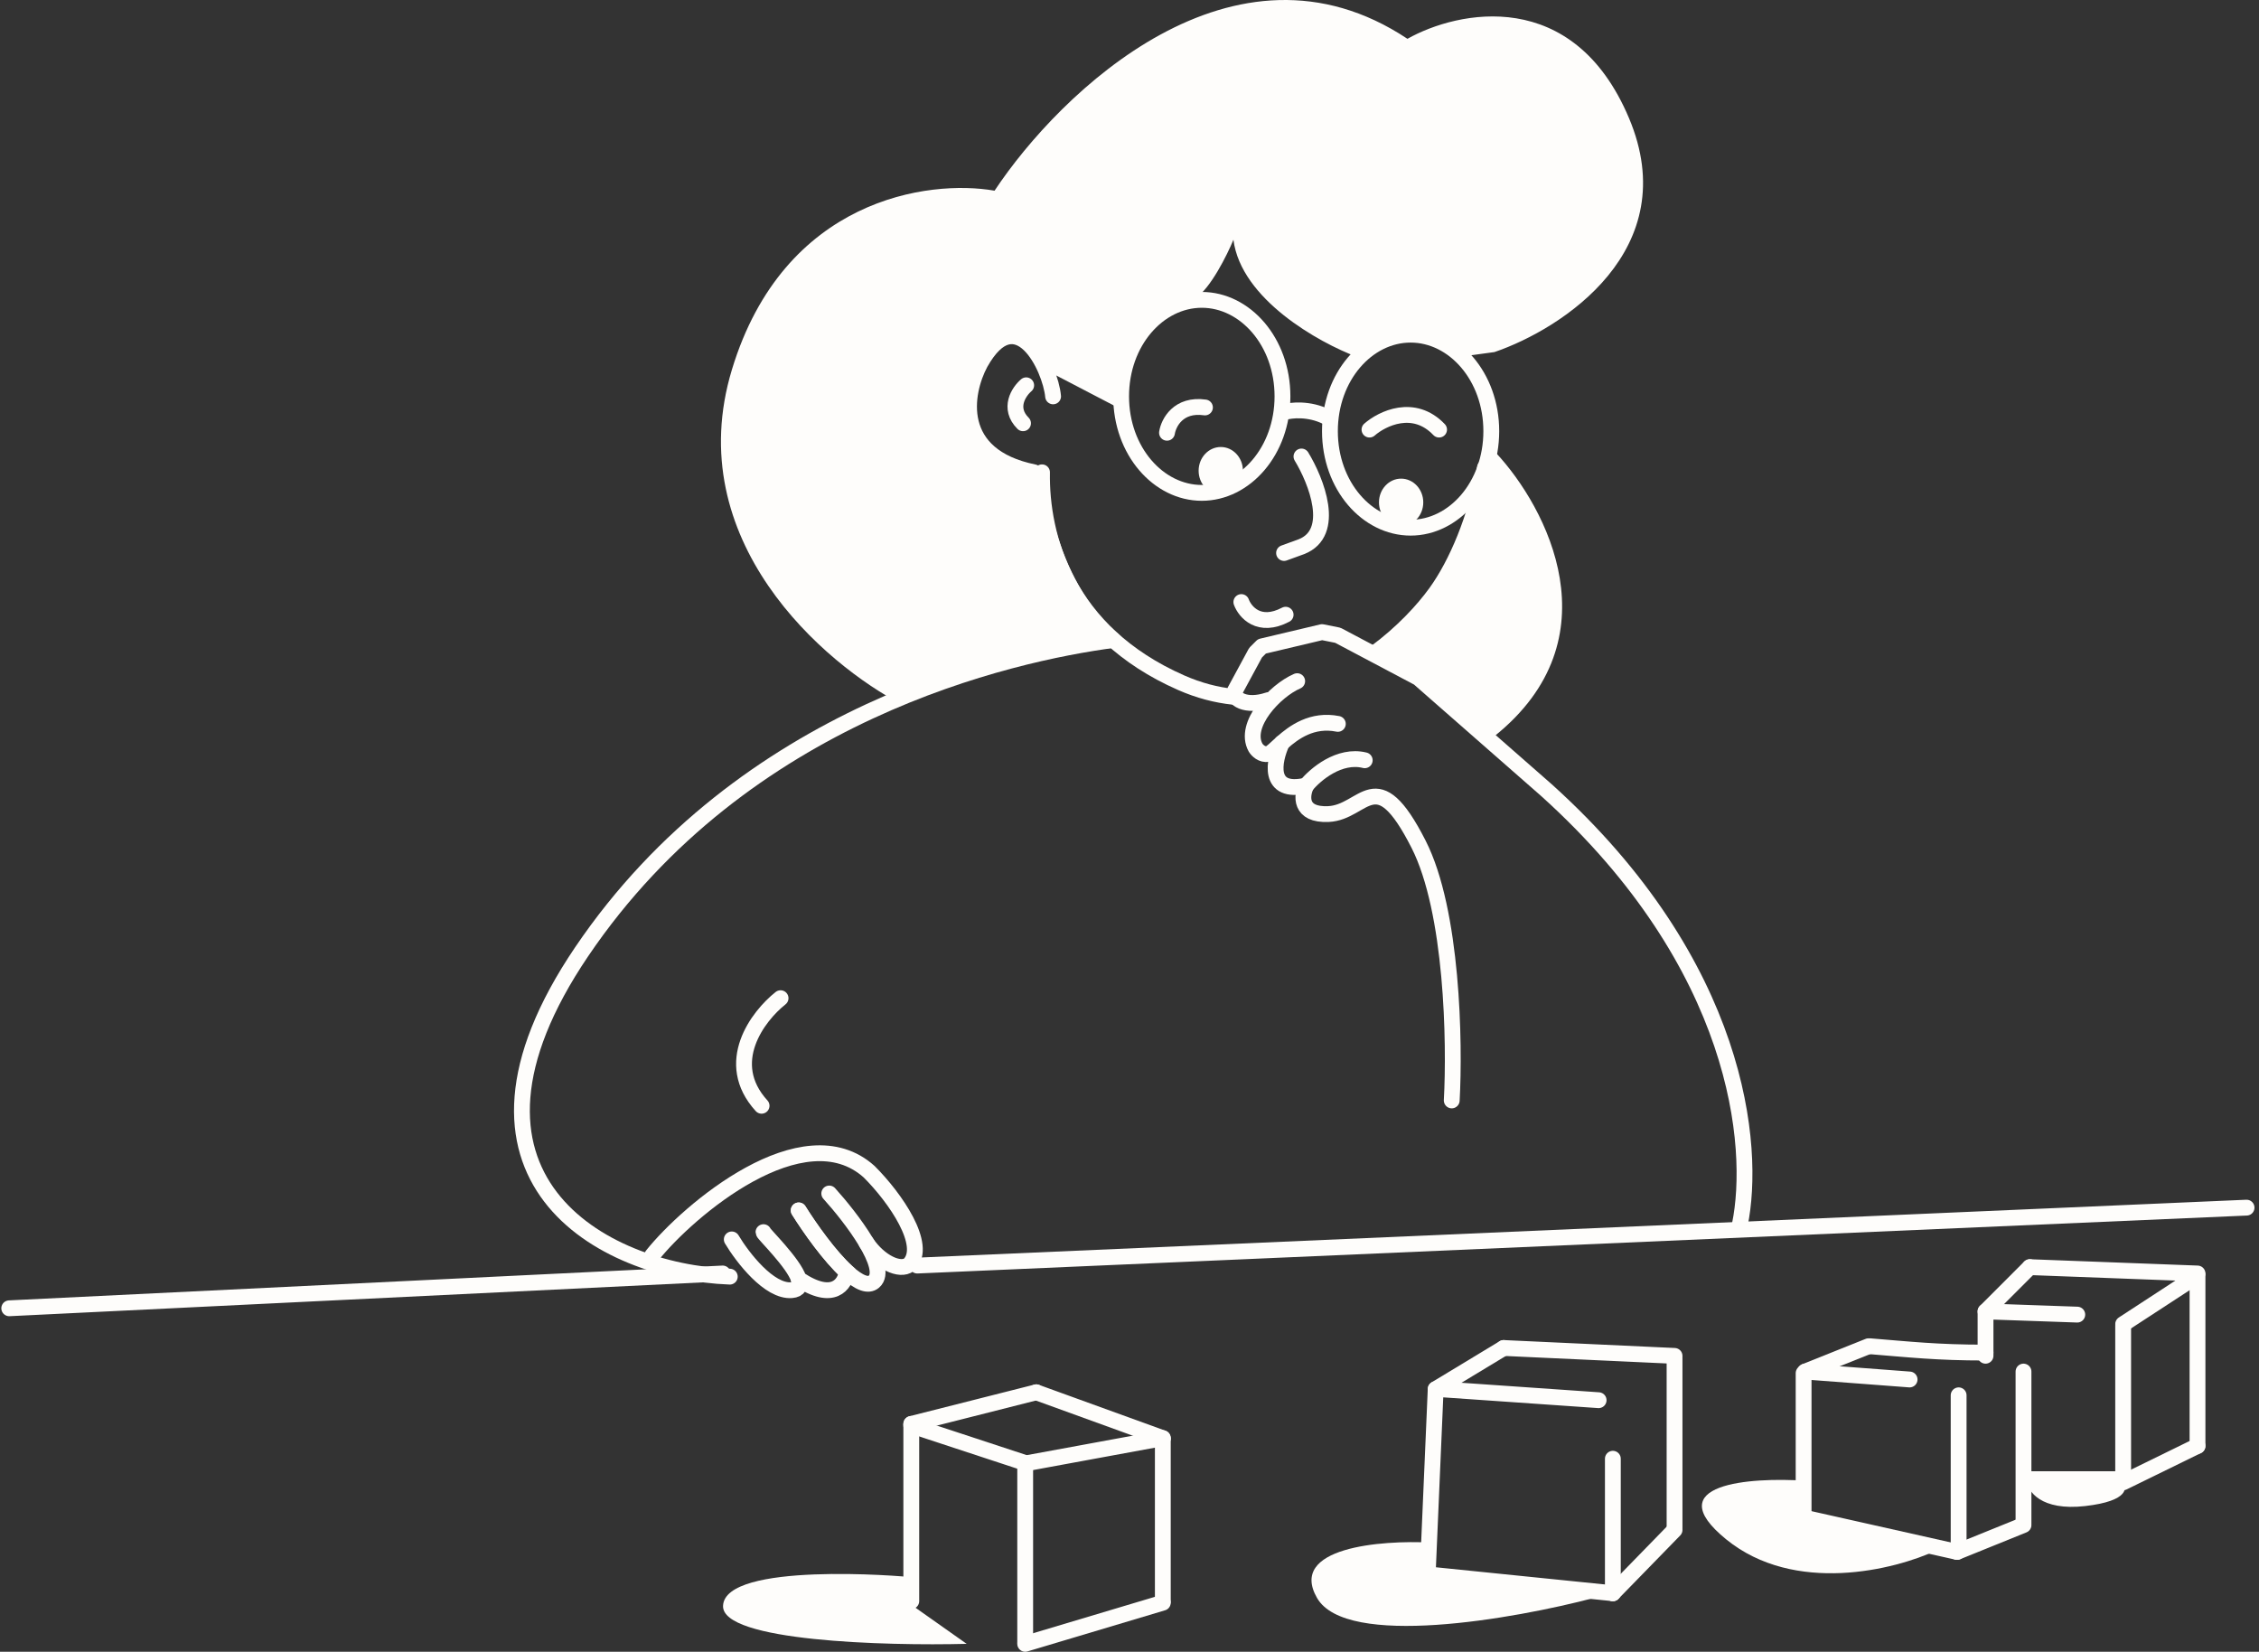 <svg width="714" height="522" viewBox="0 0 714 522" fill="none" xmlns="http://www.w3.org/2000/svg">
<rect x="0" y="0" width="714" height="522" fill="#333333" stroke="none"/>
<g clip-path="url(#clip0_13_2)">
<path d="M545.565 486.454C523.965 468.854 553.231 466.787 570.565 467.954V479.454L612.065 489.954C598.898 496.121 567.165 504.054 545.565 486.454Z" fill="#FEFDFB"/>
<path d="M659.065 475.954C645.065 477.554 640.899 471.287 640.565 467.954H670.565C672.565 469.954 673.065 474.354 659.065 475.954Z" fill="#FEFDFB"/>
<path d="M627.565 427.454C612.065 427.454 603.565 426.454 591.065 425.454" stroke="#FEFDFB" stroke-width="5" stroke-linecap="round"/>
<path d="M639.565 433.454V481.454" stroke="#FEFDFB" stroke-width="5" stroke-linecap="round"/>
<path d="M603.565 435.954L570.565 433.454" stroke="#FEFDFB" stroke-width="5" stroke-linecap="round"/>
<path d="M619.065 440.954V489.454" stroke="#FEFDFB" stroke-width="5" stroke-linecap="round"/>
<path d="M618.565 490.454L639.565 481.954" stroke="#FEFDFB" stroke-width="5" stroke-linecap="round"/>
<path d="M590.565 425.454L570.565 433.454" stroke="#FEFDFB" stroke-width="5" stroke-linecap="round"/>
<path d="M570.065 433.954V479.954" stroke="#FEFDFB" stroke-width="5" stroke-linecap="round"/>
<path d="M569.565 479.454L618.565 490.454" stroke="#FEFDFB" stroke-width="5" stroke-linecap="round"/>
<path d="M627.565 428.454V414.454" stroke="#FEFDFB" stroke-width="5" stroke-linecap="round"/>
<path d="M671.065 467.454V418.954" stroke="#FEFDFB" stroke-width="5" stroke-linecap="round"/>
<path d="M694.565 402.954V456.954" stroke="#FEFDFB" stroke-width="5" stroke-linecap="round"/>
<path d="M671.065 468.454L694.565 456.954" stroke="#FEFDFB" stroke-width="5" stroke-linecap="round"/>
<path d="M694.565 402.454L641.565 400.454" stroke="#FEFDFB" stroke-width="5" stroke-linecap="round"/>
<path d="M627.565 414.454L641.565 400.454" stroke="#FEFDFB" stroke-width="5" stroke-linecap="round"/>
<path d="M671.065 418.454L694.065 403.454" stroke="#FEFDFB" stroke-width="5" stroke-linecap="round"/>
<path d="M671.065 467.454H641.565" stroke="#FEFDFB" stroke-width="5" stroke-linecap="round"/>
<path d="M628.065 414.454L656.565 415.454" stroke="#FEFDFB" stroke-width="5" stroke-linecap="round"/>
<path d="M228.532 507.5C229.032 493.5 285.032 498 288.532 498.5V507.5L305.532 519.5C279.698 520.167 228.132 518.7 228.532 507.5Z" fill="#FEFDFB"/>
<path d="M367.531 506V455" stroke="#FEFDFB" stroke-width="5" stroke-linecap="round"/>
<path d="M324.031 519V463" stroke="#FEFDFB" stroke-width="5" stroke-linecap="round"/>
<path d="M288.031 506V450" stroke="#FEFDFB" stroke-width="5" stroke-linecap="round"/>
<path d="M288.031 450L327.531 440" stroke="#FEFDFB" stroke-width="5" stroke-linecap="round"/>
<path d="M367.531 454.5L324.031 462.5" stroke="#FEFDFB" stroke-width="5" stroke-linecap="round"/>
<path d="M324.031 519.5L367.531 506.5" stroke="#FEFDFB" stroke-width="5" stroke-linecap="round"/>
<path d="M367.531 454.5L327.531 440" stroke="#FEFDFB" stroke-width="5" stroke-linecap="round"/>
<path d="M288.031 450.5L324.531 462.5" stroke="#FEFDFB" stroke-width="5" stroke-linecap="round"/>
<path d="M416.276 505C407.076 489 436.443 486.666 452.276 487.5V499L503.776 505C478.443 511.666 425.476 521 416.276 505Z" fill="#FEFDFB"/>
<path d="M529.275 483.5L509.775 503.5" stroke="#FEFDFB" stroke-width="5" stroke-linecap="round"/>
<path d="M505.275 442.5L454.775 439" stroke="#FEFDFB" stroke-width="5" stroke-linecap="round"/>
<path d="M475.275 426L529.275 428.5" stroke="#FEFDFB" stroke-width="5" stroke-linecap="round"/>
<path d="M453.775 439L451.275 497" stroke="#FEFDFB" stroke-width="5" stroke-linecap="round"/>
<path d="M529.275 429.5V482.5" stroke="#FEFDFB" stroke-width="5" stroke-linecap="round"/>
<path d="M509.775 461V503.5" stroke="#FEFDFB" stroke-width="5" stroke-linecap="round"/>
<path d="M453.775 439L475.275 426" stroke="#FEFDFB" stroke-width="5" stroke-linecap="round"/>
<path d="M509.775 503.5L450.775 497.5" stroke="#FEFDFB" stroke-width="5" stroke-linecap="round"/>
<path d="M405.85 130.264C408.017 129.597 413.75 128.964 419.35 131.764" stroke="#FEFDFB" stroke-width="5" stroke-linecap="round"/>
<path d="M385.85 156.264C389.716 156.264 392.85 152.906 392.85 148.764C392.85 144.622 389.716 141.264 385.85 141.264C381.984 141.264 378.85 144.622 378.85 148.764C378.85 152.906 381.984 156.264 385.85 156.264Z" fill="#FEFDFB"/>
<path d="M442.85 166.264C446.716 166.264 449.85 162.906 449.85 158.764C449.85 154.622 446.716 151.264 442.85 151.264C438.984 151.264 435.85 154.622 435.85 158.764C435.85 162.906 438.984 166.264 442.85 166.264Z" fill="#FEFDFB"/>
<path d="M368.85 136.764C369.35 133.597 372.45 127.564 380.85 128.764" stroke="#FEFDFB" stroke-width="5" stroke-linecap="round"/>
<path d="M432.85 135.764C436.85 132.264 446.85 127.364 454.85 135.764" stroke="#FEFDFB" stroke-width="5" stroke-linecap="round"/>
<path d="M411.35 144.264C416.017 151.931 422.55 168.364 411.35 172.764L405.85 174.764" stroke="#FEFDFB" stroke-width="5" stroke-linecap="round"/>
<path d="M392.35 190.264C393.517 193.431 397.95 198.664 406.35 194.264" stroke="#FEFDFB" stroke-width="5" stroke-linecap="round"/>
<path d="M231.349 116.764C214.949 170.764 260.515 209.931 285.349 222.764C307.749 209.164 339.682 202.264 353.349 200.264C336.349 186.264 331.182 160.597 329.849 148.764C320.849 151.764 296.849 140.264 307.849 116.764C316.649 97.964 326.182 107.597 329.849 114.764L354.349 125.764C354.349 102.964 370.015 95.264 377.849 94.264C382.649 91.064 387.849 80.597 389.849 75.764C392.249 94.564 416.849 108.264 428.849 112.764C444.449 100.364 457.015 107.597 461.349 112.764L472.349 111.264C493.849 103.931 532.449 78.864 514.849 37.264C497.249 -4.336 460.849 3.264 444.849 12.264C390.049 -24.136 335.015 29.097 314.349 60.264C293.515 56.597 247.749 62.764 231.349 116.764Z" fill="#FEFDFB"/>
<path d="M353.85 126.264L329.85 113.764" stroke="#FEFDFB" stroke-width="5" stroke-linecap="round"/>
<path d="M405.35 125.264C405.35 142.509 393.564 155.764 379.85 155.764C366.136 155.764 354.35 142.509 354.35 125.264C354.35 108.018 366.136 94.764 379.85 94.764C393.564 94.764 405.35 108.018 405.35 125.264Z" stroke="#FEFDFB" stroke-width="5"/>
<path d="M471.35 136.264C471.35 153.509 459.564 166.764 445.85 166.764C432.136 166.764 420.35 153.509 420.35 136.264C420.35 119.018 432.136 105.764 445.85 105.764C459.564 105.764 471.35 119.018 471.35 136.264Z" stroke="#FEFDFB" stroke-width="5"/>
<path d="M472.35 232.649C510.75 201.849 488.85 160.316 472.85 143.149C464.05 184.749 443.684 202.649 434.85 206.649L448.85 214.149L472.35 232.649Z" fill="#FEFDFB"/>
<path d="M332.85 125.264C332.017 116.097 321.35 94.264 309.85 114.764C304.85 124.097 301.25 144.064 326.85 149.264" stroke="#FEFDFB" stroke-width="5" stroke-linecap="round"/>
<path d="M324.349 121.764C322.016 123.764 318.549 128.964 323.349 133.764" stroke="#FEFDFB" stroke-width="5" stroke-linecap="round"/>
<path d="M469.351 147.764C466.551 163.764 460.35 178.257 453.85 187.264C449.786 192.896 443.201 200.005 434.805 206.202" stroke="#FEFDFB" stroke-width="5" stroke-linecap="round"/>
<path d="M329.35 149.264C329.017 169.597 336.951 199.764 373.351 215.764C378.95 218.225 384.455 219.637 389.805 220.206" stroke="#FEFDFB" stroke-width="5" stroke-linecap="round"/>
<path d="M431.35 240.264C423.35 238.264 415.684 244.764 412.85 248.264C411.35 251.431 410.65 257.664 419.85 257.264C431.35 256.764 434.85 240.264 448.35 266.764C459.15 287.964 459.85 329.597 458.85 347.764" stroke="#FEFDFB" stroke-width="5" stroke-linecap="round" stroke-linejoin="round"/>
<path d="M405.176 234.764C402.567 240.431 400.449 251.064 412.849 248.264" stroke="#FEFDFB" stroke-width="5" stroke-linecap="round" stroke-linejoin="round"/>
<path d="M410.002 215.264C403.002 218.264 392.85 229.064 396.85 236.264C397.35 237.097 398.85 238.664 400.85 238.264C401.726 238.089 403.154 236.564 405.177 234.764C408.929 231.425 414.729 227.14 422.85 228.764" stroke="#FEFDFB" stroke-width="5" stroke-linecap="round" stroke-linejoin="round"/>
<path d="M549.921 386.954C554.921 362.454 550.05 304.964 488.85 249.764L448.35 214.264L422.85 200.764L417.851 199.764L398.851 204.264L396.85 206.264L390.35 218.264C389.35 220.764 393.651 223.664 400.851 221.264" stroke="#FEFDFB" stroke-width="5" stroke-linecap="round" stroke-linejoin="round"/>
<path d="M351.85 202.264C319.35 206.597 234.98 225.227 183.85 300.764C135.662 371.954 190.162 401.954 230.662 403.454" stroke="#FEFDFB" stroke-width="5" stroke-linecap="round" stroke-linejoin="round"/>
<path d="M2.92 413.454L228.421 402.454" stroke="#FEFDFB" stroke-width="5" stroke-linecap="round" stroke-linejoin="round"/>
<path d="M289.921 399.954L710.071 381.649" stroke="#FEFDFB" stroke-width="5" stroke-linecap="round"/>
<path d="M252.466 404.222C253.084 406.139 252.629 407.517 250.221 407.724C243.094 408.335 234.63 397.287 231.29 391.687" stroke="#FEFDFB" stroke-width="5" stroke-linecap="round"/>
<path d="M252.448 382.523C256.005 388.206 262.208 396.963 267.646 401.931C267.15 405.749 263.419 411.553 252.466 404.222C250.798 399.048 241.312 389.953 241.312 389.396" stroke="#FEFDFB" stroke-width="5" stroke-linecap="round"/>
<path d="M262.099 377.178C268.904 384.687 281.253 400.775 276.205 405.051C275.31 405.809 274.169 405.882 272.864 405.438C271.31 404.909 269.524 403.646 267.646 401.931C262.208 396.963 256.005 388.206 252.448 382.523" stroke="#FEFDFB" stroke-width="5" stroke-linecap="round"/>
<path d="M206.162 396.748C217.545 382.493 253.933 351.595 274.72 370.305C283.01 378.578 293.342 393.531 287.403 399.64C284.433 401.931 278.005 398.876 273.859 392.767" stroke="#FEFDFB" stroke-width="5" stroke-linecap="round"/>
<path d="M246.714 315.454C239.547 321.121 228.314 335.854 240.714 349.454" stroke="#FEFDFB" stroke-width="5" stroke-linecap="round"/>
</g>
<defs>
<clipPath id="clip0_13_2">
<rect width="713" height="522" fill="white" transform="translate(0.289)"/>
</clipPath>
</defs>
</svg>

